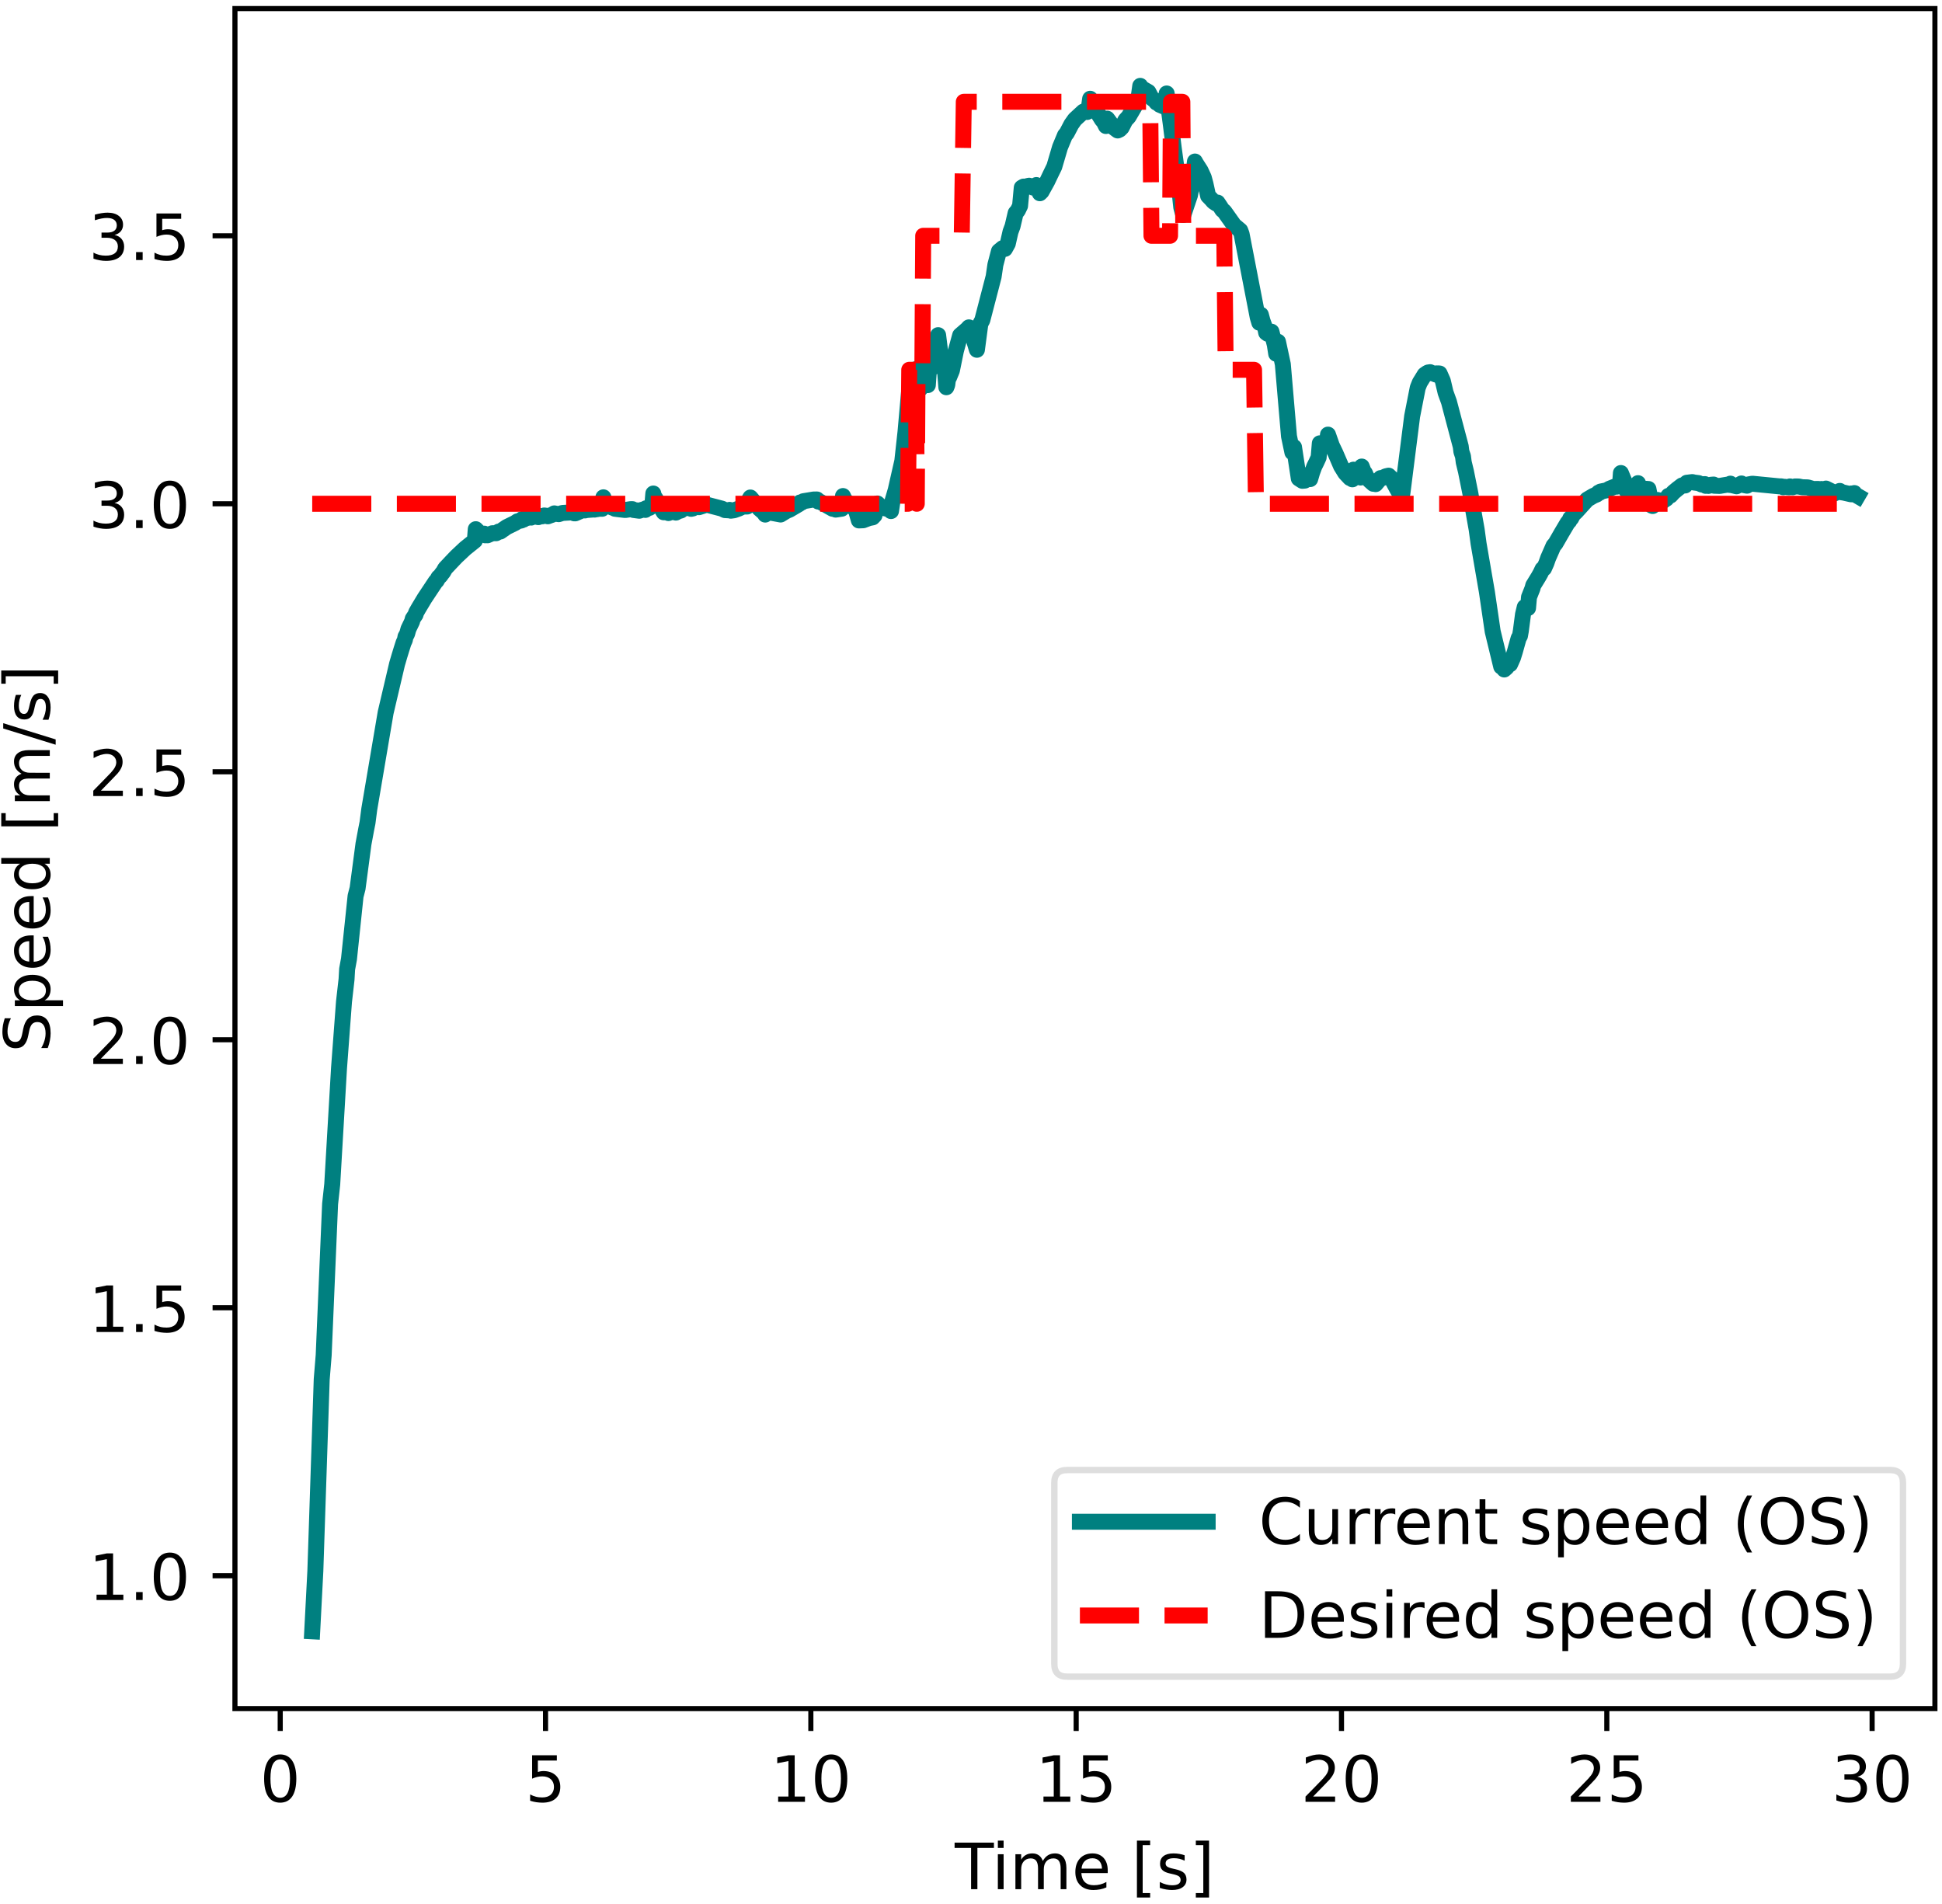 <svg xmlns="http://www.w3.org/2000/svg" xmlns:xlink="http://www.w3.org/1999/xlink" width="304pt" height="298pt" viewBox="0 0 304 298"><clipPath id="a"><path transform="matrix(1 0 0 -1 -7 305)" d="M0 0h317.09v310.856H0z"/></clipPath><g clip-path="url(#a)"><path d="M-7 305h317.09V-5.856H-7z" fill="#fff"/><path d="M36.778 267.456H302.89V1.344H36.778z" fill="#fff"/><path stroke-width=".8" stroke-linejoin="round" fill="none" stroke="#000" d="M43.865 267.456v3.5"/><symbol id="b"><path transform="matrix(.001 0 0 .001 -.066 .013)" d="M318 664c-51 0-89-25-115-75s-38-125-38-225 12-175 38-225 64-75 115-75 89 25 115 75c25 50 38 125 38 225s-13 175-38 225c-26 50-64 75-115 75zm0 78c81 0 143-33 187-97 43-65 65-159 65-281 0-123-22-217-65-281-44-64-106-96-188-96S173 19 130 83 66 241 66 364c0 122 21 216 64 281 43 64 106 97 188 97z"/></symbol><use xlink:href="#b" transform="matrix(10 0 0 -10 41.346 282.18)"/><path stroke-width=".8" stroke-linejoin="round" fill="none" stroke="#000" d="M85.398 267.456v3.5"/><symbol id="c"><path transform="matrix(.001 0 0 .001 -.077 .013)" d="M108 729h387v-83H198V467c14 5 29 9 43 11s29 4 43 4c81 0 145-23 193-67 48-45 72-105 72-181 0-79-25-140-74-183S357-13 269-13c-31 0-62 3-94 7-32 5-64 12-98 23v99c29-16 59-28 91-36 31-8 64-11 99-11 56 0 101 14 134 44 32 30 49 70 49 121 0 50-17 90-49 120-33 30-78 45-134 45-26 0-53-3-79-9s-53-15-80-27v366z"/></symbol><use xlink:href="#c" transform="matrix(10 0 0 -10 82.988 282.18)"/><path stroke-width=".8" stroke-linejoin="round" fill="none" stroke="#000" d="M126.93 267.456v3.5"/><symbol id="d"><path transform="translate(-.11) scale(.001)" d="M124 83h161v556l-175-35v90l174 35h99V83h161V0H124v83z"/></symbol><use xlink:href="#d" transform="matrix(10 0 0 -10 121.671 282.05)"/><use xlink:href="#b" transform="matrix(10 0 0 -10 127.591 282.18)"/><path stroke-width=".8" stroke-linejoin="round" fill="none" stroke="#000" d="M168.464 267.456v3.5"/><use xlink:href="#d" transform="matrix(10 0 0 -10 163.204 282.05)"/><use xlink:href="#c" transform="matrix(10 0 0 -10 169.234 282.18)"/><path stroke-width=".8" stroke-linejoin="round" fill="none" stroke="#000" d="M209.996 267.456v3.5"/><symbol id="e"><path transform="translate(-.073) scale(.001)" d="M192 83h344V0H73v83c37 38 88 90 153 156 64 65 105 107 122 126 32 35 54 65 66 90 12 24 19 49 19 73 0 38-14 70-41 94s-62 37-106 37c-31 0-64-6-98-16-34-11-71-27-110-49v100c40 16 77 28 111 36s66 12 95 12c75 0 135-19 180-57s68-88 68-151c0-30-6-59-17-85-11-27-31-59-61-95-8-10-34-37-78-82S271 164 192 83z"/></symbol><use xlink:href="#e" transform="matrix(10 0 0 -10 204.367 282.05)"/><use xlink:href="#b" transform="matrix(10 0 0 -10 210.657 282.18)"/><path stroke-width=".8" stroke-linejoin="round" fill="none" stroke="#000" d="M251.53 267.456v3.5"/><use xlink:href="#e" transform="matrix(10 0 0 -10 245.9 282.05)"/><use xlink:href="#c" transform="matrix(10 0 0 -10 252.3 282.18)"/><path stroke-width=".8" stroke-linejoin="round" fill="none" stroke="#000" d="M293.062 267.456v3.5"/><symbol id="f"><path transform="matrix(.001 0 0 .001 -.076 .013)" d="M406 393c47-10 84-31 110-63s40-72 40-118c0-72-25-128-74-167-50-39-120-58-211-58-31 0-63 3-95 9-32 5-66 14-100 26v95c27-16 57-28 90-36 32-8 66-12 102-12 62 0 109 12 141 36s49 60 49 107c0 42-15 76-45 100s-72 37-126 37h-85v81h89c48 0 85 9 111 29 26 19 39 47 39 84s-14 66-40 86c-27 20-65 30-114 30-27 0-56-3-87-9s-65-15-102-27v88c37 10 72 18 105 23 32 5 63 8 93 8 74 0 133-17 177-51s66-80 66-138c0-40-12-74-35-102s-56-48-98-58z"/></symbol><use xlink:href="#f" transform="matrix(10 0 0 -10 287.462 282.18)"/><use xlink:href="#b" transform="matrix(10 0 0 -10 293.722 282.18)"/><symbol id="g"><path transform="translate(.002) scale(.001)" d="M-2 729h616v-83H355V0h-99v646H-2v83z"/></symbol><symbol id="h"><path transform="translate(-.094) scale(.001)" d="M94 547h90V0H94v547zm0 213h90V646H94v114z"/></symbol><symbol id="i"><path transform="translate(-.091) scale(.001)" d="M520 442c22 40 49 69 80 89 31 19 68 29 111 29 56 0 100-20 131-60s47-97 47-170V0h-90v327c0 52-10 91-28 117-19 25-47 38-85 38-47 0-84-16-111-47s-40-73-40-126V0h-90v327c0 52-10 91-28 117-19 25-48 38-86 38-46 0-83-16-110-47s-40-73-40-126V0H91v547h90v-85c20 33 45 58 74 74 28 16 62 24 102 24s73-10 101-30 48-50 62-88z"/></symbol><symbol id="j"><path transform="matrix(.001 0 0 .001 -.055 .013)" d="M562 296v-44H149c4-62 22-110 56-142 33-32 79-48 139-48 34 0 68 4 100 12s65 21 97 39V28c-32-14-65-25-99-31s-69-10-103-10c-88 0-157 25-208 75S55 181 55 268c0 89 24 160 72 213 48 52 114 79 196 79 74 0 132-24 175-71 42-48 64-112 64-193zm-90 26c-1 49-15 88-41 118-27 29-63 44-107 44-50 0-90-15-120-43s-48-68-52-119h320z"/></symbol><symbol id="l"><path transform="matrix(.001 0 0 .001 -.086 .131)" d="M86 760h207v-70H176V-61h117v-70H86v891z"/></symbol><symbol id="m"><path transform="matrix(.001 0 0 .001 -.054 .013)" d="M443 531v-85c-26 12-52 22-79 29-28 6-56 10-85 10-45 0-79-7-101-21s-33-34-33-61c0-21 8-37 24-49s48-24 96-34l31-7c64-14 109-34 136-58 26-25 40-60 40-104 0-51-20-91-60-120-40-30-96-44-166-44-30 0-60 3-92 8S89 8 54 20v93c33-18 66-31 98-39 32-9 64-13 96-13 42 0 75 7 98 21 22 14 34 35 34 62 0 24-9 43-25 56s-52 26-108 38l-31 7c-56 12-97 30-121 54-25 24-37 57-37 100 0 51 18 91 54 119s88 42 156 42c33 0 64-3 94-8 29-5 56-12 81-21z"/></symbol><symbol id="n"><path transform="matrix(.001 0 0 .001 -.097 .131)" d="M304 760v-891H97v70h117v751H97v70h207z"/></symbol><use xlink:href="#g" transform="matrix(10 0 0 -10 149.431 295.722)"/><use xlink:href="#h" transform="matrix(10 0 0 -10 156.204 295.722)"/><use xlink:href="#i" transform="matrix(10 0 0 -10 158.954 295.722)"/><use xlink:href="#j" transform="matrix(10 0 0 -10 168.334 295.852)"/><use xlink:href="#k" transform="matrix(10 0 0 -10 173.934 295.722)"/><use xlink:href="#l" transform="matrix(10 0 0 -10 177.974 297.032)"/><use xlink:href="#m" transform="matrix(10 0 0 -10 181.554 295.852)"/><use xlink:href="#n" transform="matrix(10 0 0 -10 187.194 297.032)"/><path stroke-width=".8" stroke-linejoin="round" fill="none" stroke="#000" d="M36.778 246.655h-3.5"/><symbol id="o"><path transform="translate(-.107) scale(.001)" d="M107 124h103V0H107v124z"/></symbol><use xlink:href="#d" transform="matrix(10 0 0 -10 14.972 250.452)"/><use xlink:href="#o" transform="matrix(10 0 0 -10 21.302 250.452)"/><use xlink:href="#b" transform="matrix(10 0 0 -10 24.072 250.582)"/><path stroke-width=".8" stroke-linejoin="round" fill="none" stroke="#000" d="M36.778 204.706h-3.5"/><use xlink:href="#d" transform="matrix(10 0 0 -10 14.972 208.503)"/><use xlink:href="#o" transform="matrix(10 0 0 -10 21.302 208.503)"/><use xlink:href="#c" transform="matrix(10 0 0 -10 24.182 208.633)"/><path stroke-width=".8" stroke-linejoin="round" fill="none" stroke="#000" d="M36.778 162.757h-3.5"/><use xlink:href="#e" transform="matrix(10 0 0 -10 14.602 166.554)"/><use xlink:href="#o" transform="matrix(10 0 0 -10 21.302 166.554)"/><use xlink:href="#b" transform="matrix(10 0 0 -10 24.072 166.684)"/><path stroke-width=".8" stroke-linejoin="round" fill="none" stroke="#000" d="M36.778 120.808h-3.5"/><use xlink:href="#e" transform="matrix(10 0 0 -10 14.602 124.605)"/><use xlink:href="#o" transform="matrix(10 0 0 -10 21.302 124.605)"/><use xlink:href="#c" transform="matrix(10 0 0 -10 24.182 124.735)"/><path stroke-width=".8" stroke-linejoin="round" fill="none" stroke="#000" d="M36.778 78.859h-3.5"/><use xlink:href="#f" transform="matrix(10 0 0 -10 14.632 82.786)"/><use xlink:href="#o" transform="matrix(10 0 0 -10 21.302 82.656)"/><use xlink:href="#b" transform="matrix(10 0 0 -10 24.072 82.786)"/><path stroke-width=".8" stroke-linejoin="round" fill="none" stroke="#000" d="M36.778 36.91h-3.5"/><use xlink:href="#f" transform="matrix(10 0 0 -10 14.632 40.837)"/><use xlink:href="#o" transform="matrix(10 0 0 -10 21.302 40.707)"/><use xlink:href="#c" transform="matrix(10 0 0 -10 24.182 40.837)"/><symbol id="p"><path transform="matrix(.001 0 0 .001 -.066 .013)" d="M535 705v-96c-38 18-73 31-106 40-34 8-66 13-96 13-54 0-96-11-125-31-29-21-43-51-43-89 0-32 9-57 29-73 19-17 56-30 110-40l60-12c73-14 127-39 162-74 35-36 53-83 53-142 0-71-24-124-71-160-48-36-117-54-208-54-35 0-72 4-111 11S110 16 69 32v102c40-23 79-40 117-51 38-12 76-17 114-17 56 0 99 11 130 33 30 22 46 53 46 95 0 36-11 64-33 84s-58 35-108 45l-60 12c-74 14-127 37-160 69-33 31-49 74-49 130 0 64 22 115 68 152 45 37 108 56 188 56 34 0 68-3 104-9 35-6 71-16 109-28z"/></symbol><symbol id="q"><path transform="matrix(.001 0 0 .001 -.091 .207)" d="M181 82v-289H91v754h90v-83c18 32 42 56 71 72s64 24 104 24c66 0 120-27 162-79 41-53 62-122 62-208s-21-156-62-208c-42-52-96-78-162-78-40 0-75 8-104 23s-53 39-71 72zm306 191c0 66-14 117-41 155-28 38-65 57-112 57-48 0-85-19-112-57-28-38-41-89-41-155s13-118 41-156c27-38 64-56 112-56 47 0 84 18 112 56 27 38 41 90 41 156z"/></symbol><symbol id="r"><path transform="matrix(.001 0 0 .001 -.055 .013)" d="M454 464v296h90V0h-90v82c-19-33-43-57-72-72s-63-23-103-23c-66 0-120 26-162 78S55 187 55 273s20 155 62 208c42 52 96 79 162 79 40 0 74-8 103-24s53-40 72-72zM148 273c0-66 13-118 40-156s64-56 112-56 85 18 113 56c27 38 41 90 41 156s-14 117-41 155c-28 38-65 57-113 57s-85-19-112-57-40-89-40-155z"/></symbol><symbol id="s"><path transform="matrix(.001 0 0 .001 0 .092)" d="M254 729h83L83-92H0l254 821z"/></symbol><use xlink:href="#p" transform="matrix(0 -10 -10 0 7.924 164.084)"/><use xlink:href="#q" transform="matrix(0 -10 -10 0 9.864 157.484)"/><use xlink:href="#j" transform="matrix(0 -10 -10 0 7.924 151.494)"/><use xlink:href="#j" transform="matrix(0 -10 -10 0 7.924 145.344)"/><use xlink:href="#r" transform="matrix(0 -10 -10 0 7.924 139.194)"/><use xlink:href="#k" transform="matrix(0 -10 -10 0 7.794 133.394)"/><use xlink:href="#l" transform="matrix(0 -10 -10 0 9.104 129.354)"/><use xlink:href="#i" transform="matrix(0 -10 -10 0 7.794 125.404)"/><use xlink:href="#s" transform="matrix(0 -10 -10 0 8.714 116.574)"/><use xlink:href="#m" transform="matrix(0 -10 -10 0 7.924 112.664)"/><use xlink:href="#n" transform="matrix(0 -10 -10 0 9.104 107.024)"/><clipPath id="t"><path transform="matrix(1 0 0 -1 -7 305)" d="M43.778 37.544H309.89v266.112H43.778z"/></clipPath><g clip-path="url(#t)"><path stroke-width="2.5" stroke-linecap="square" stroke-linejoin="round" fill="none" stroke="teal" d="m48.874 255.36.49-9.447.997-29.999.307-3.767 1.005-23.68.333-3.065 1.063-18.191.78-10.405.4-3.513.09-1.593.292-1.594 1.03-9.833.315-1.212.922-6.958.416-2.234.216-1.086.274-2.107 2.566-15.134 1.786-7.597.357-1.218.35-1.144.307-.96.207-.449.1-.509.25-.449.215-.765.557-1.154.116-.442.432-.639.091-.322.4-.703.921-1.533 1.744-2.626.15-.128.29-.513.283-.252.274-.385.166-.193.324-.576.964-1.023.797-.836 1.37-1.284 1.513-1.215.14-1.79.682.701.282.067.366-.067.15.254.14-.064.208.065.291-.129.482-.195.581-.002.416-.258.232-.001 1.022-.707 1.312-.642.374-.257.598-.13.117-.196.216.064.132-.193.466-.065.232-.128.374.065.266-.258.855.188.166-.193.158.065.3-.003.298-.128.424.062.141.065.357-.134.374-.126.283-.195.307.064.382.057.59-.188 1.088-.066.125-.13.315.135.332.124.142-.003 1.18-.515.315.063.282-.07.872-.064.275-.126.1.124.157-.13.2.068.307-.065.523-.003.191-1.79.2.512.498.578.216.32h.216l.25.195.232-.001.207.187.549.07 1.054.123.84-.132h.282l.158.125.913.124.39-.132.242-.062.19-.066.134.129.116-.26.532-.064.332-.321.116-.13.15-1.79.116.573.183.13 1.329 2.233.606-.004.133.125.69-.262.249.125.224.064.324-.194.465-.13.125-.324.481.004.133-.131.125.064.307-.196.125.13.15-.005.157.194.274-.062.266-.26.681.065 1.205-.394 2.4.626.465.224.466.028.257-.064.191.13.515-.071.723-.26.681-.325h.648l.274-1.026.224-.385 1.205 1.406.183.317.73.634.208.316.2-1.536.207.642.49.48.158.15 1.346.253.913-.554.474-.196 1.495-.874.166-.258.266.002.25-.2 1.636-.27.49-.003.207.322.291.026 1.96 1.106.291-.003.191.133.947-.141.191-1.982.274.603 1.745 1.573.473 1.643.673-.028.897-.338.582-.116.29-.304.457-1.868.64.603.747.205.457.056.283.325.24-1.592.499-1.709 1.03-4.533.498-4.532.59-6.629.906-2.912.14-.308.134.185.29 1.177.283 1.663.299-3.686.274 1.707.324.69.257.76.266-3.699.15.984.141-.1.166.071.307-3.858.216.04.366-1.255.324 2.626.15 1.692.157.041.183-.684.191.926.282 3.549.142-.362.133-1.057.157-.13.44-1.074.624-3.066.664-2.43 1.105-.956.266-.294.34.517.914 2.99.54-4.065.307-.575 1.77-6.804.274-1.86.556-2.118.582-.48.357.108.448-.811.424-1.865.324-.873.482-2.06.34-.398.35-.725.265-2.849.29-.168.35.13.257-.212.258-.055.63.291.283-.113.216-.282.549 1.282.265-.258.88-1.588.55-1.153.564-1.157.897-3.043.773-1.861.29-.359.715-1.364.548-.772 1.329-1.227.274-.028.307.088.2-.114.282-1.954.64 1.562.54.643.68 1.086.275.304.332.672.2-1.146 1.013 1.374.631.468.308-.145.315-.315.582-1.14.506-.549.94-1.61.547-.836.333-2.386.257.53.266-.008.756.44.482.928.515.394.265.338.233.052.266.285.59.251.265-.03.241-1.988.673 5.036.44 3.567.848 6.198.324 3.02.323 1.198 1.039-3.097.34-1.801.44-3.467.134.255.747 1.167.499 1.081.274 1.025.407 1.855.498.51.34.392.466.31.174-.17.382.568.357.565.316.26 1.537 2.164.681.571.282.24.208.567 2.517 12.998.257.87.241-1.245.266.981.44 1.204.125.62.24.174.59-.325.524 2.057.216 1.394.282-1.877.756 3.52.964 11.261.531 2.528.258-.816.748 4.91.556.362.382-.031.357-.491.158-.404.324.658.307-1.04.333-.913.315-.637.374-.808.183-2.203.158.341.299-.063.415-.028.191.17.216-1.779.598 1.709.573 1.196.873 2.024.664 1.075.74.792.19.02.183.18.175-1.51.398.723.706.507.183-1.72.34.889.158.133.283.66.473.516.565.502.191-.102.166.152.781-.943.191.025.632-.306.432-.098.481.461.241.491.532.999.34.601.283.247.274-.018.257-2.036.208-1.663 1.063-8.383.873-4.447.323-.812.765-1.245.415-.287.15-.066.14.067.142-.11.166.163.141-.04.615.247.083-.18.108.115.158-.115.216.02.506 1.15.432 1.825.532 1.466.474 1.803 1.37 5.177.1.806.249.736.116.921.357 1.481.707 3.516.465 2.741.498 2.806.3 2.206 1.303 7.563.906 6.183 1.337 5.507.183.073.29.368.358-.318.199-.374.133-.005.224-.13.457-1.033.29-.937.582-2.084.216-.39.133-.746.34-2.6.275-1.153.15.16.249-.094.116.084.15-1.702.548-1.383.116-.45.822-1.343.324-.574.308-.649.232-.099.366-.821.274-.781.847-1.933.316-.368.988-1.716.922-1.555.233-.233.166-.415.15-.037.29-.562.507-.487 1.703-1.877.963-.569.54-.223.274-.289.175.012.14-.176 1.048-.214.307-.216.872-.347.3.011.14-.102.374-.105.141-1.927.69 1.674.15 1.04.157.01.69.498.14.02.167.194.141-.117.324.203.075-.129.141-1.804.482 1.45.299 1.701.399-.31.14-1.96.183.163.133-.134.35 1.813.174.799.14.052.765-.943.449.162.124-.088.357.034.3-.211.166-.103.307-.44.332-.063.449-.495.598-.5.74-.566h.165l.15-.114.174.114.266-.426.856-.106.299.073.69.088.49.222.282-.055.207-.011.141.273.175-.052.233.063.09-.115.142.063.166-.126.416-.038.108.186.855.032.283-.052 1.054-.175.208.07.125-.199.116.21.34.074.507.126.773-.438.183.208.68.136.2-.189.648-.118 4.186.41.366.006.274.133.15-.073.506.063.283.02.116-.136.415.13.382-.127.549.008.581.115.864.024.839.25.864-.004.299.066.158-.06.24.133.158-.125.133.115.15-.189.997.49.34.269.83-.392.175.2.424.063 1.146.262.092-.126.132.137.308-.2.124.23.4.233"/></g><clipPath id="u"><path transform="matrix(1 0 0 -1 -7 305)" d="M43.778 37.544H309.89v266.112H43.778z"/></clipPath><g clip-path="url(#u)"><path stroke-width="2.5" stroke-dasharray="9.25,4" stroke-linejoin="round" fill="none" stroke="red" d="M48.874 78.859h93.258l.2-20.975h1.046l.133 20.975.124-20.975h.748l.133-20.974h6.039l.315-20.975h29.181l.2 20.975h2.907l.141-20.975h1.786l.15 20.975h6.412l.224 20.974h4.436l.3 20.975h94.187"/></g><path stroke-width=".8" stroke-linecap="square" stroke-miterlimit="10" fill="none" stroke="#000" d="M36.778 267.456V1.344M302.89 267.456V1.344M36.778 267.456H302.89M36.778 1.344H302.89"/><path d="M167.046 262.456H295.89c1.333 0 2-.666 2-2v-28.344c0-1.333-.667-2-2-2H167.046c-1.333 0-2 .667-2 2v28.344c0 1.334.667 2 2 2z" fill="#fff" fill-opacity=".8"/><path stroke-miterlimit="10" fill="none" stroke="#d5d6d5" stroke-opacity=".8" d="M167.046 262.456H295.89c1.333 0 2-.666 2-2v-28.344c0-1.333-.667-2-2-2H167.046c-1.333 0-2 .667-2 2v28.344c0 1.334.667 2 2 2z"/><path stroke-width="2.5" stroke-linecap="square" stroke-linejoin="round" fill="none" stroke="teal" d="M169.046 238.206h20"/><symbol id="v"><path transform="matrix(.001 0 0 .001 -.056 .013)" d="M644 673V569c-34 30-69 53-107 69-38 15-77 23-119 23-84 0-148-26-192-77s-66-124-66-220 22-170 66-221 108-76 192-76c42 0 81 7 119 23 38 15 73 38 107 69V56c-35-24-72-41-110-52s-79-17-122-17C302-13 215 20 151 87S56 246 56 364c0 117 31 209 95 277 64 67 151 101 261 101 44 0 85-6 123-17 38-12 75-29 109-52z"/></symbol><symbol id="w"><path transform="matrix(.001 0 0 .001 -.085 .013)" d="M85 216v331h90V219c0-52 10-90 30-116s50-39 91-39c48 0 87 15 115 46s42 73 42 127v310h90V0h-90v84c-22-34-48-58-76-74-29-15-62-23-100-23-63 0-111 19-143 58-33 38-49 95-49 171zm226 344z"/></symbol><symbol id="x"><path transform="translate(-.091) scale(.001)" d="M411 463c-10 6-21 10-33 13-12 2-25 4-39 4-51 0-90-17-117-50-28-33-41-80-41-142V0H91v547h90v-85c18 33 43 58 73 74s67 24 111 24c6 0 13-1 21-1 7-1 15-2 25-4v-92z"/></symbol><symbol id="y"><path transform="translate(-.091) scale(.001)" d="M549 330V0h-90v327c0 52-11 90-31 116s-50 39-90 39c-49 0-87-16-115-47s-42-73-42-126V0H91v547h90v-85c21 32 46 57 76 73 29 16 63 25 101 25 62 0 110-20 142-59s49-96 49-171z"/></symbol><symbol id="z"><path transform="translate(-.027) scale(.001)" d="M183 702V547h185v-70H183V180c0-45 6-74 18-86 12-13 37-19 75-19h92V0h-92c-70 0-118 13-144 39s-39 73-39 141v297H27v70h66v155h90z"/></symbol><symbol id="A"><path transform="matrix(.001 0 0 .001 -.086 .131)" d="M310 759c-44-76-76-150-97-223-22-73-32-147-32-222 0-76 10-150 32-223 21-74 53-147 97-222h-78C183-54 146 20 122 94S86 241 86 314c0 72 12 145 36 219s60 149 110 226h78z"/></symbol><symbol id="B"><path transform="matrix(.001 0 0 .001 -.056 .013)" d="M394 662c-72 0-129-27-171-80-42-54-63-126-63-218s21-165 63-218c42-54 99-80 171-80 71 0 128 26 170 80 42 53 63 126 63 218s-21 164-63 218c-42 53-99 80-170 80zm0 80c102 0 183-35 245-103 61-68 92-160 92-275 0-116-31-207-92-275C577 21 496-13 394-13 291-13 209 21 148 89c-62 68-92 159-92 275 0 115 30 207 92 275 61 68 143 103 246 103z"/></symbol><symbol id="C"><path transform="matrix(.001 0 0 .001 -.08 .131)" d="M80 759h78c48-77 85-152 109-226s37-147 37-219c0-73-13-146-37-220S206-54 158-131H80c43 75 75 148 97 222 21 73 32 147 32 223 0 75-11 149-32 222-22 73-54 147-97 223z"/></symbol><use xlink:href="#v" transform="matrix(10 0 0 -10 197.606 241.836)"/><use xlink:href="#w" transform="matrix(10 0 0 -10 204.876 241.836)"/><use xlink:href="#x" transform="matrix(10 0 0 -10 211.276 241.706)"/><use xlink:href="#x" transform="matrix(10 0 0 -10 215.215 241.706)"/><use xlink:href="#j" transform="matrix(10 0 0 -10 218.746 241.836)"/><use xlink:href="#y" transform="matrix(10 0 0 -10 225.256 241.706)"/><use xlink:href="#z" transform="matrix(10 0 0 -10 230.956 241.706)"/><use xlink:href="#k" transform="matrix(10 0 0 -10 234.606 241.706)"/><use xlink:href="#m" transform="matrix(10 0 0 -10 238.326 241.836)"/><use xlink:href="#q" transform="matrix(10 0 0 -10 243.906 243.776)"/><use xlink:href="#j" transform="matrix(10 0 0 -10 249.896 241.836)"/><use xlink:href="#j" transform="matrix(10 0 0 -10 256.046 241.836)"/><use xlink:href="#r" transform="matrix(10 0 0 -10 262.196 241.836)"/><use xlink:href="#k" transform="matrix(10 0 0 -10 267.996 241.706)"/><use xlink:href="#A" transform="matrix(10 0 0 -10 272.036 243.016)"/><use xlink:href="#B" transform="matrix(10 0 0 -10 275.636 241.836)"/><use xlink:href="#p" transform="matrix(10 0 0 -10 283.606 241.836)"/><use xlink:href="#C" transform="matrix(10 0 0 -10 290.096 243.016)"/><path stroke-width="2.5" stroke-dasharray="9.25,4" stroke-linejoin="round" fill="none" stroke="red" d="M169.046 252.878h20"/><symbol id="D"><path transform="translate(-.098) scale(.001)" d="M197 648V81h119c100 0 174 22 221 68 46 46 70 118 70 216s-24 169-70 215c-47 45-121 68-221 68H197zm-99 81h203c141 0 245-30 311-88 66-59 99-151 99-276 0-126-34-218-100-277S441 0 301 0H98v729z"/></symbol><use xlink:href="#D" transform="matrix(10 0 0 -10 198.026 256.378)"/><use xlink:href="#j" transform="matrix(10 0 0 -10 205.296 256.508)"/><use xlink:href="#m" transform="matrix(10 0 0 -10 211.436 256.508)"/><use xlink:href="#h" transform="matrix(10 0 0 -10 217.046 256.378)"/><use xlink:href="#x" transform="matrix(10 0 0 -10 219.796 256.378)"/><use xlink:href="#j" transform="matrix(10 0 0 -10 223.328 256.508)"/><use xlink:href="#r" transform="matrix(10 0 0 -10 229.478 256.508)"/><use xlink:href="#k" transform="matrix(10 0 0 -10 235.278 256.378)"/><use xlink:href="#m" transform="matrix(10 0 0 -10 238.998 256.508)"/><use xlink:href="#q" transform="matrix(10 0 0 -10 244.578 258.448)"/><use xlink:href="#j" transform="matrix(10 0 0 -10 250.568 256.508)"/><use xlink:href="#j" transform="matrix(10 0 0 -10 256.718 256.508)"/><use xlink:href="#r" transform="matrix(10 0 0 -10 262.868 256.508)"/><use xlink:href="#k" transform="matrix(10 0 0 -10 268.668 256.378)"/><use xlink:href="#A" transform="matrix(10 0 0 -10 272.708 257.688)"/><use xlink:href="#B" transform="matrix(10 0 0 -10 276.308 256.508)"/><use xlink:href="#p" transform="matrix(10 0 0 -10 284.278 256.508)"/><use xlink:href="#C" transform="matrix(10 0 0 -10 290.768 257.688)"/></g></svg>